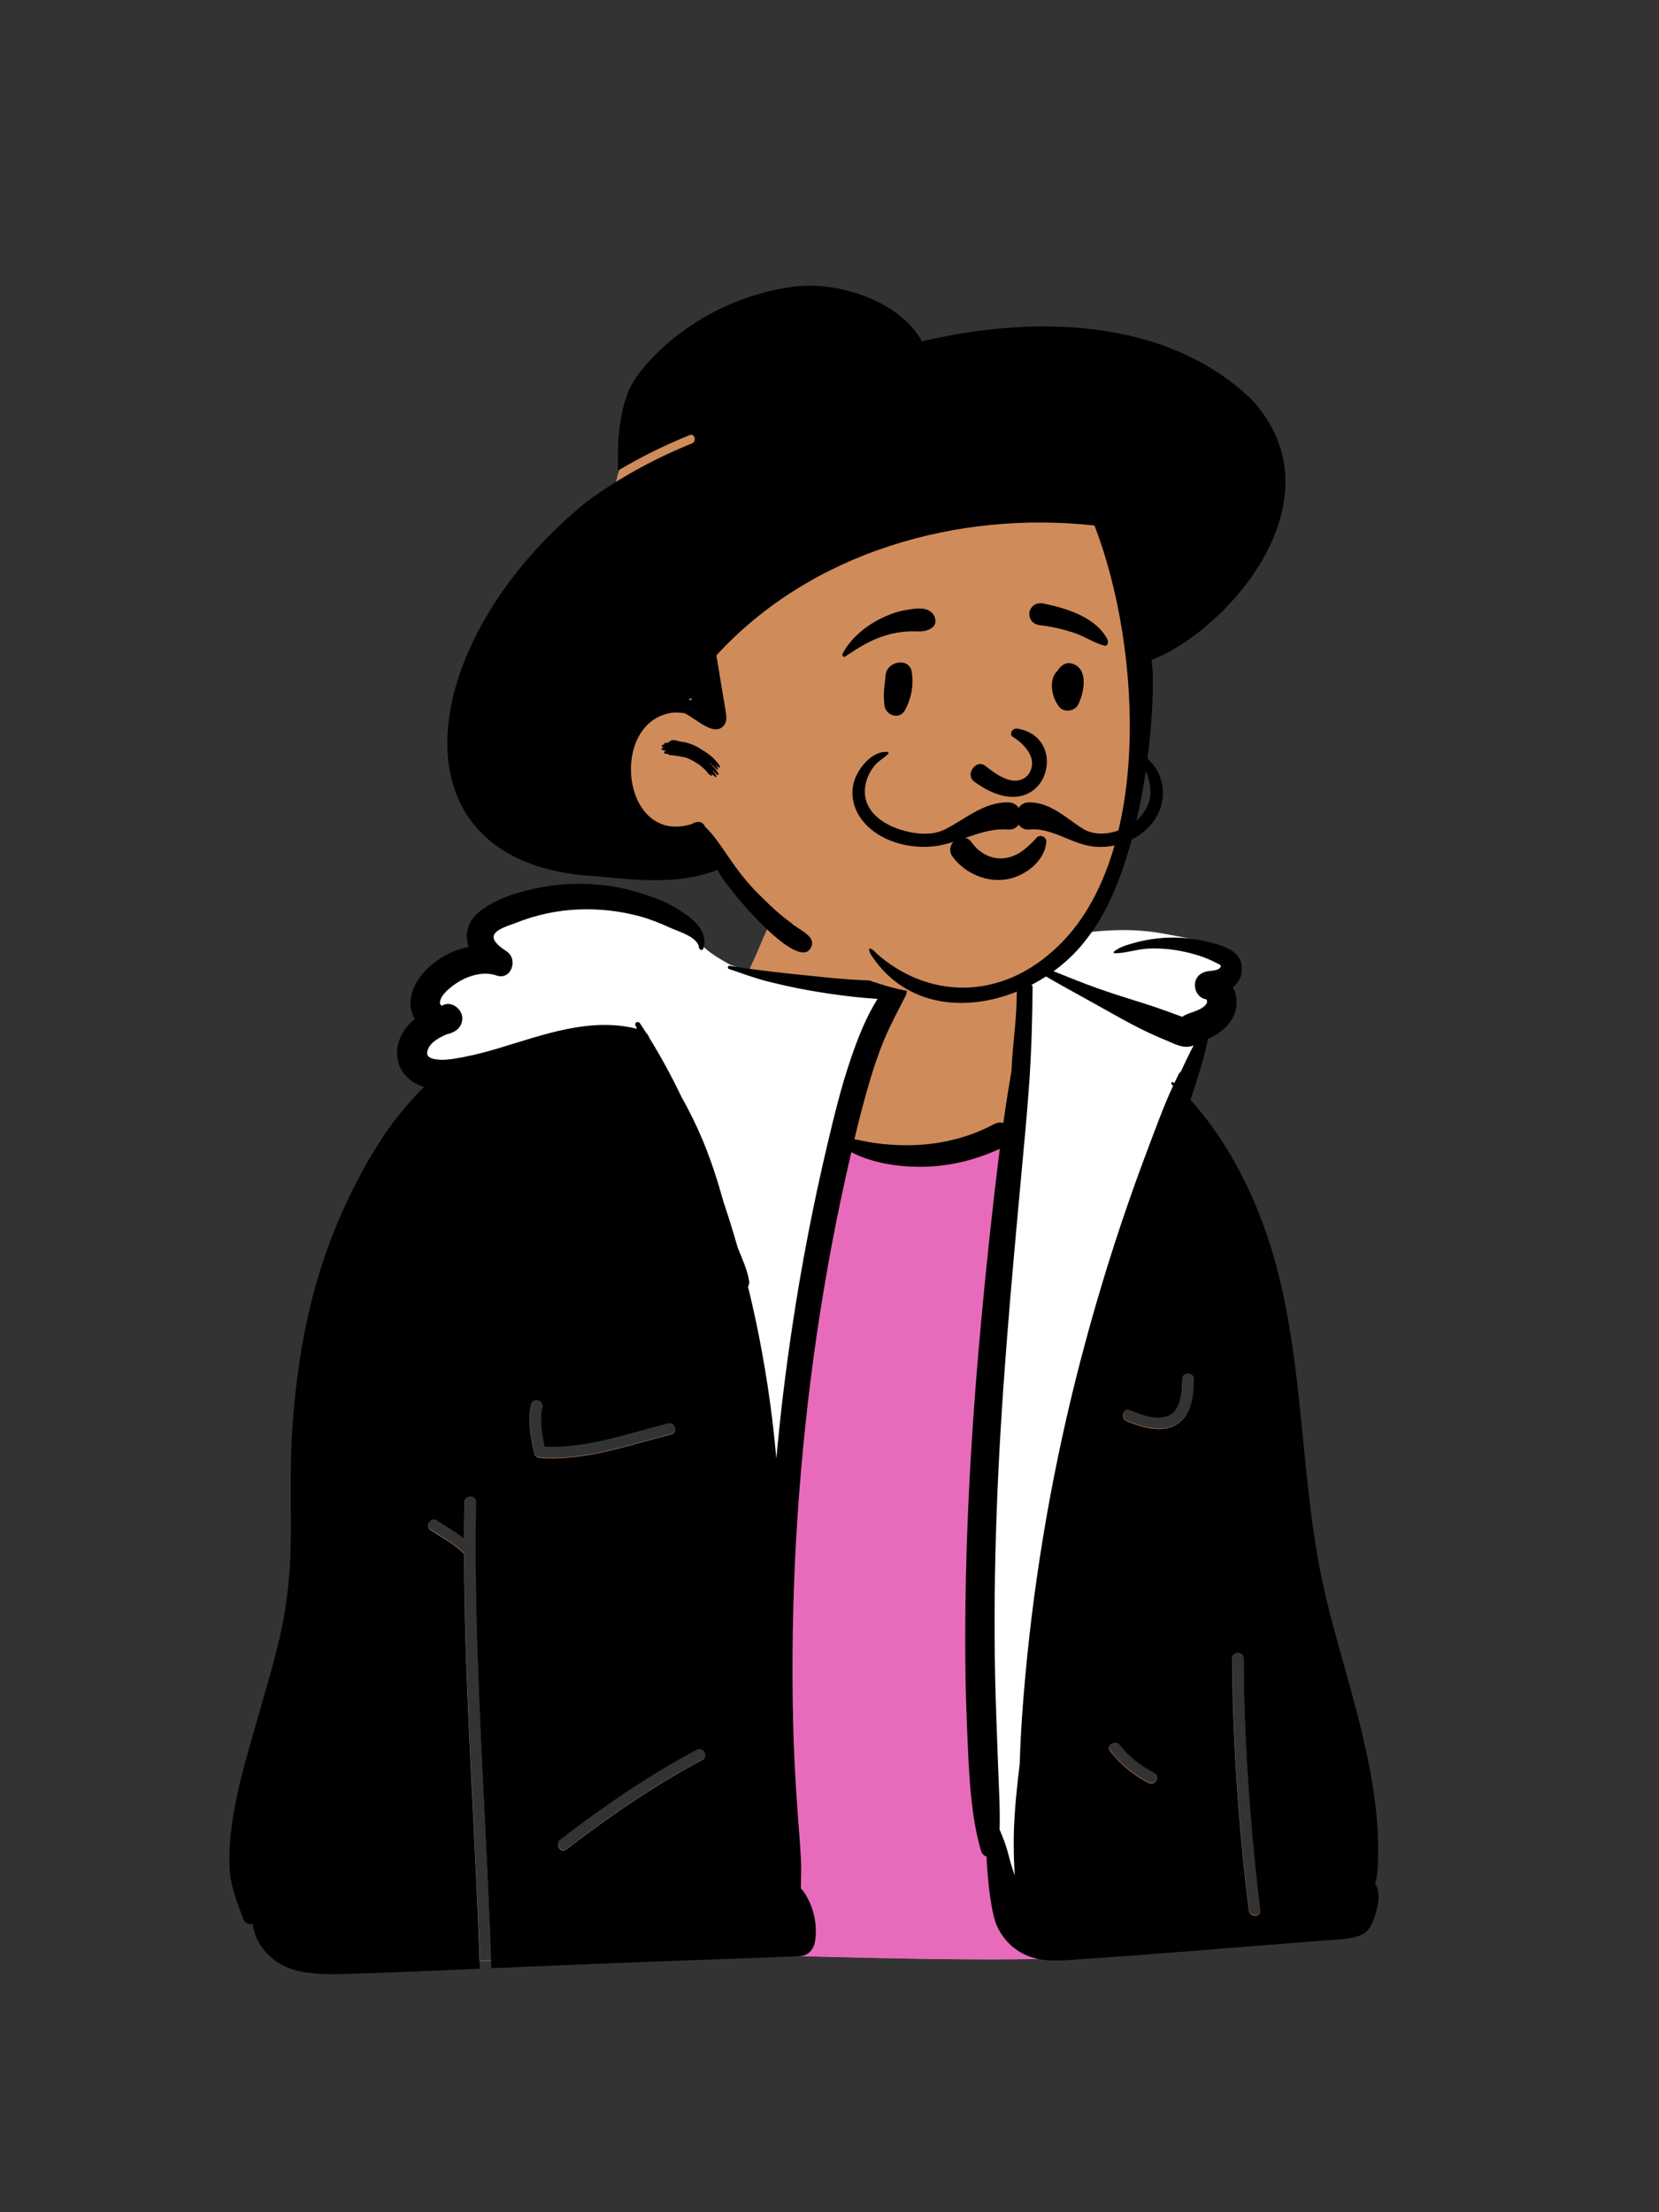 <svg width="36" height="48" viewBox="0 0 36 48" fill="none" xmlns="http://www.w3.org/2000/svg">
<rect x="0" y="0" width="36" height="48" fill="#333333" stroke="none"/>
<path fill-rule="evenodd" clip-rule="evenodd" d="M17.302 18.965C17.989 18.486 20.217 18.847 21.135 18.965C21.618 19.027 21.903 19.654 22.156 20.606C23.479 20.281 25.214 19.974 26.461 20.853C26.846 21.189 26.918 21.76 26.474 22.079C26.329 22.177 26.05 22.26 26.006 22.344C25.827 22.799 25.628 23.4 25.66 23.884C26.227 28.963 27.365 34.055 28.166 39.101L28.187 39.292C28.281 40.151 28.357 41.164 27.774 41.847C27.382 42.18 26.824 42.134 26.345 42.23C21.829 42.835 17.269 42.257 12.735 42.441C11.962 42.485 11.185 42.541 10.411 42.547L10.411 42.538C10.494 42.537 10.578 42.536 10.661 42.534C10.576 40.011 10.399 37.492 10.342 34.968C10.324 34.172 10.319 33.376 10.334 32.581C10.338 32.419 10.087 32.419 10.084 32.581C10.079 32.845 10.076 33.109 10.075 33.373C9.888 33.225 9.679 33.109 9.479 32.977C9.344 32.889 9.218 33.106 9.353 33.194C9.59 33.349 9.843 33.48 10.049 33.679C10.057 33.687 10.066 33.694 10.074 33.699C10.079 36.235 10.253 38.769 10.363 41.301C10.379 41.676 10.394 42.051 10.407 42.426L10.411 42.547C9.572 42.553 8.737 42.5 7.912 42.308C7.772 42.502 7.448 42.541 7.283 42.29C7.2 42.195 7.184 42.034 7.056 41.998C7.021 41.971 7.074 41.952 7.099 41.965C5.97 38.729 7 32.7 7.91 29.386C8.308 27.677 9.265 26.095 9.365 24.326C9.375 23.492 8.777 22.488 9.535 21.818C9.423 21.205 10.002 20.695 10.586 20.655C11.306 18.057 14.489 21.087 16.212 21.117C16.449 20.724 16.974 19.194 17.302 18.965ZM26.992 35.971C26.992 35.81 26.742 35.81 26.742 35.971C26.744 37.685 26.891 39.738 27.102 41.438C27.122 41.596 27.373 41.597 27.353 41.438C27.141 39.738 26.994 37.685 26.992 35.971ZM15.248 38.172C15.39 38.095 15.264 37.879 15.122 37.955C14.078 38.514 13.103 39.182 12.165 39.903C12.039 40 12.164 40.218 12.291 40.119C13.229 39.399 14.204 38.731 15.248 38.172ZM24.304 37.852C24.205 37.733 23.994 37.856 24.091 37.982C24.317 38.276 24.599 38.507 24.929 38.676C25.07 38.749 25.196 38.539 25.06 38.463L25.055 38.46C24.774 38.316 24.52 38.124 24.323 37.876L24.304 37.852ZM11.772 30.522C11.807 30.365 11.566 30.298 11.531 30.455C11.457 30.786 11.511 31.139 11.587 31.467L11.592 31.488L11.603 31.532C11.617 31.588 11.669 31.62 11.723 31.624C12.645 31.692 13.556 31.379 14.439 31.148L14.504 31.131L14.569 31.114C14.725 31.075 14.659 30.833 14.503 30.873L14.433 30.891C13.584 31.109 12.71 31.418 11.824 31.379L11.815 31.338C11.756 31.079 11.715 30.801 11.768 30.542L11.772 30.522ZM25.911 29.912C25.912 29.75 25.662 29.75 25.66 29.912L25.66 29.943C25.657 30.197 25.636 30.558 25.387 30.693C25.166 30.813 24.872 30.723 24.637 30.631L24.59 30.612L24.521 30.584C24.372 30.523 24.307 30.765 24.454 30.826L24.491 30.841C24.81 30.968 25.22 31.09 25.534 30.897C25.842 30.709 25.901 30.309 25.91 29.974L25.91 29.948L25.911 29.912Z" fill="#D08B5B"/>
<path fill-rule="evenodd" clip-rule="evenodd" d="M25.216 20.252L25.242 20.256L25.95 20.388L25.231 20.442C25.198 20.445 25.165 20.448 25.131 20.452C25.062 20.459 24.994 20.469 24.928 20.48L24.885 20.488L24.903 20.487C25.166 20.475 25.428 20.497 25.687 20.551C25.943 20.605 26.169 20.677 26.372 20.777L26.397 20.789L26.428 20.805L26.443 20.812L26.455 20.817C26.51 20.843 26.533 20.856 26.556 20.888C26.603 20.951 26.583 21.023 26.523 21.077C26.478 21.117 26.42 21.137 26.344 21.149C26.333 21.151 26.321 21.152 26.309 21.154L26.241 21.16C26.116 21.173 26.033 21.241 26.02 21.347C26.008 21.45 26.068 21.555 26.155 21.581L26.162 21.583L26.17 21.584C26.181 21.587 26.191 21.59 26.201 21.593L26.208 21.596L26.224 21.602L26.224 21.603L26.225 21.603L26.24 21.609L26.244 21.617L26.246 21.619C26.255 21.626 26.259 21.631 26.264 21.642L26.27 21.652L26.274 21.666L26.275 21.671L26.276 21.674L26.276 21.676L26.28 21.702L26.281 21.711L26.281 21.716L26.281 22.118L26.178 21.912L26.175 21.915C26.125 21.955 26.061 21.988 25.98 22.02L25.963 22.027L25.92 22.043L25.835 22.073L25.816 22.08L25.799 22.087C25.785 22.092 25.773 22.097 25.762 22.102C25.746 22.11 25.732 22.118 25.72 22.127L25.712 22.133L25.672 22.167L25.571 22.132C25.559 22.128 25.549 22.124 25.538 22.12L25.441 22.084L25.357 22.053C25.249 22.013 25.152 21.979 25.057 21.947L24.942 21.909L24.858 21.881C24.829 21.872 24.799 21.862 24.765 21.851L24.291 21.701L24.2 21.672C24.148 21.656 24.102 21.641 24.055 21.625L23.966 21.595L23.881 21.565C23.602 21.468 23.335 21.365 22.859 21.173L22.962 21.231L23.039 21.275C23.131 21.326 23.231 21.382 23.344 21.445L23.855 21.727L23.958 21.785L24.187 21.913L24.308 21.981C24.524 22.101 24.678 22.183 24.842 22.263C24.969 22.325 25.099 22.384 25.235 22.442L25.286 22.464L25.365 22.496L25.427 22.523L25.468 22.541L25.496 22.553C25.644 22.615 25.731 22.631 25.827 22.606L25.834 22.604L25.84 22.602L26.028 22.53L25.963 22.72C25.956 22.742 25.948 22.764 25.941 22.786L25.928 22.826L25.917 22.847C25.854 22.973 25.792 23.101 25.729 23.236L25.696 23.309L25.676 23.324C25.669 23.329 25.663 23.337 25.657 23.347C25.633 23.396 25.608 23.444 25.585 23.492L25.561 23.544L25.535 23.598C25.425 23.837 25.325 24.081 25.194 24.422L25.023 24.876L24.997 24.944C24.787 25.5 24.588 26.057 24.402 26.615C24.034 27.716 23.708 28.834 23.426 29.965C22.859 32.236 22.481 34.541 22.296 36.862C22.261 37.299 22.236 37.734 22.22 38.168L22.217 38.281L22.205 38.38C22.195 38.459 22.186 38.535 22.178 38.61L22.173 38.654C22.113 39.207 22.084 39.641 22.087 40.057C22.089 40.264 22.095 40.456 22.107 40.642L22.11 40.684L22.156 41.366L21.927 40.722C21.911 40.677 21.895 40.63 21.878 40.576L21.856 40.508L21.845 40.473C21.835 40.441 21.826 40.409 21.815 40.366L21.774 40.213L21.764 40.176C21.754 40.138 21.745 40.109 21.735 40.078L21.723 40.041L21.714 40.016C21.698 39.971 21.678 39.922 21.648 39.849L21.602 39.736L21.592 39.713V39.694L21.594 39.634C21.597 39.489 21.596 39.336 21.592 39.165L21.588 39.031L21.584 38.916C21.584 38.904 21.583 38.892 21.583 38.879L21.561 38.362L21.52 37.214L21.513 37.02C21.509 36.876 21.505 36.745 21.502 36.618L21.499 36.502L21.498 36.462C21.473 35.323 21.482 34.151 21.524 32.932L21.528 32.814L21.532 32.697C21.603 30.804 21.725 29.192 22.015 26.019L22.063 25.494L22.135 24.717L22.152 24.534C22.185 24.163 22.209 23.873 22.229 23.59L22.238 23.463C22.272 22.962 22.293 22.441 22.303 21.87L22.305 21.767L22.26 21.924L22.221 21.402C22.209 21.244 22.189 21.097 22.159 20.961L22.153 20.932L22.14 20.877L22.13 20.84C22.113 20.778 22.219 20.491 22.219 20.491L22.278 20.477L22.35 20.46C23.499 20.192 24.393 20.104 25.216 20.252ZM13.895 19.787L13.93 19.797L13.952 19.803C14.127 19.853 14.314 19.925 14.529 20.02L14.591 20.048C14.618 20.06 14.777 20.123 14.84 20.15L14.851 20.155C15.084 20.257 15.224 20.365 15.254 20.523L15.256 20.534C15.324 20.599 15.403 20.662 15.493 20.722L15.516 20.737L15.537 20.751C15.634 20.813 15.725 20.867 15.811 20.914L15.834 20.926L15.851 20.935L16.005 20.988L16.197 21.055L16.235 21.068C16.435 21.136 16.553 21.171 16.694 21.206L16.773 21.225C17.073 21.298 17.339 21.355 17.595 21.399C17.856 21.445 18.123 21.484 18.4 21.519L18.494 21.53C18.586 21.541 18.677 21.549 18.817 21.56L19.045 21.578L19.199 21.59L19.117 21.721C18.902 22.064 18.737 22.447 18.551 22.987L18.531 23.048C18.363 23.545 18.244 23.993 18.041 24.852C17.733 26.156 17.479 27.472 17.28 28.795C17.143 29.707 17.032 30.617 16.948 31.524L16.936 31.653L16.749 31.653C16.724 31.374 16.694 31.087 16.657 30.786C16.541 29.846 16.375 28.923 16.157 28.023L16.137 27.939L16.128 27.902L16.146 27.87C16.157 27.85 16.162 27.828 16.159 27.809C16.136 27.667 16.094 27.538 16.015 27.342L15.934 27.146L15.915 27.101L15.914 27.096C15.828 26.794 15.736 26.496 15.639 26.201L15.606 26.102L15.605 26.098C15.463 25.592 15.324 25.174 15.161 24.783C15.033 24.477 14.887 24.178 14.726 23.885L14.695 23.83L14.692 23.825C14.487 23.398 14.268 22.994 14.037 22.616L13.999 22.556L13.996 22.546C13.988 22.523 13.976 22.503 13.96 22.486L13.954 22.479L13.946 22.472L13.929 22.445L13.794 22.411C13.412 22.315 13.014 22.307 12.57 22.373L12.541 22.378L12.511 22.383C12.185 22.436 11.905 22.508 11.397 22.662L10.897 22.815L10.826 22.837L10.758 22.857C10.515 22.927 10.301 22.981 10.094 23.021L10.066 23.027L9.989 23.041L9.951 23.048C9.723 23.089 9.563 23.1 9.412 23.071L9.398 23.068L9.381 23.064L9.366 23.061C9.189 23.014 9.124 22.886 9.205 22.707C9.273 22.56 9.418 22.455 9.633 22.363L9.664 22.35L9.671 22.347L9.68 22.346C9.731 22.334 9.779 22.315 9.826 22.287C9.92 22.23 9.959 22.112 9.916 22.015C9.873 21.916 9.753 21.85 9.669 21.884L9.606 21.909L9.538 21.936L9.495 21.875C9.493 21.872 9.49 21.868 9.488 21.864L9.485 21.858L9.483 21.854L9.478 21.85L9.473 21.845C9.46 21.83 9.453 21.815 9.449 21.799C9.448 21.794 9.447 21.788 9.447 21.783L9.447 21.777C9.447 21.766 9.447 21.758 9.451 21.726C9.466 21.591 9.554 21.482 9.708 21.357L9.732 21.337L9.74 21.331C10.033 21.098 10.404 20.979 10.72 21.052C10.736 21.056 10.751 21.06 10.766 21.064L10.782 21.069L10.8 21.075C10.897 21.109 10.973 21.067 11.009 20.975C11.044 20.882 11.02 20.779 10.945 20.724L10.938 20.719L10.915 20.703L10.888 20.685L10.858 20.664L10.845 20.654L10.825 20.64C10.674 20.525 10.591 20.418 10.615 20.292L10.617 20.284L10.619 20.274L10.623 20.266L10.636 20.238L10.649 20.211L10.653 20.204L10.658 20.197C10.71 20.127 10.797 20.074 10.922 20.022L10.936 20.016C10.989 19.995 11.134 19.944 11.156 19.936L11.158 19.935C11.589 19.76 12.058 19.659 12.529 19.638C12.992 19.618 13.456 19.668 13.895 19.787Z" fill="white"/>
<path d="M21.977 24.612L21.971 24.655L21.966 24.697C21.813 25.919 21.683 27.455 21.571 28.68C21.346 31.123 21.208 33.576 21.227 36.029C21.233 36.664 21.255 37.296 21.285 37.93L21.291 38.065C21.324 38.756 21.374 39.485 21.567 40.151C21.588 40.225 21.635 40.267 21.689 40.283C21.692 40.36 21.696 40.438 21.701 40.515L21.705 40.573C21.728 40.884 21.791 41.532 21.927 41.814C22.059 42.09 22.28 42.308 22.561 42.428C22.64 42.462 22.721 42.486 22.802 42.503C21.093 42.538 18.849 42.483 17.137 42.441C17.315 42.413 17.416 42.273 17.44 42.093C17.487 41.733 17.398 41.361 17.199 41.058C17.178 41.027 17.154 40.999 17.126 40.975L17.131 40.776C17.134 40.627 17.136 40.477 17.128 40.328C17.11 39.998 17.082 39.669 17.058 39.34C17.01 38.681 16.973 38.02 16.958 37.36C16.928 36.038 16.95 34.716 17.025 33.396C17.175 30.76 17.524 27.828 18.095 25.25C18.137 25.062 18.179 24.874 18.222 24.686C18.666 24.917 19.457 25 19.942 25.003C20.551 25.007 21.427 24.867 21.977 24.612Z" fill="#E86BBB"/>
<path fill-rule="evenodd" clip-rule="evenodd" d="M27.099 41.447C26.887 39.748 26.74 37.695 26.738 35.981C26.738 35.82 26.988 35.82 26.989 35.981C26.99 37.695 27.137 39.748 27.349 41.447C27.369 41.607 27.118 41.605 27.099 41.447ZM25.531 30.907C25.204 31.107 24.774 30.968 24.45 30.835C24.303 30.775 24.368 30.533 24.517 30.594C24.763 30.695 25.123 30.843 25.383 30.703C25.643 30.562 25.654 30.176 25.657 29.921C25.658 29.76 25.908 29.76 25.907 29.921C25.904 30.268 25.858 30.706 25.531 30.907ZM24.925 38.686C24.595 38.517 24.314 38.286 24.087 37.992C23.989 37.864 24.206 37.74 24.303 37.866C24.503 38.124 24.763 38.322 25.052 38.47C25.195 38.544 25.068 38.76 24.925 38.686ZM23.339 29.944C22.773 32.214 22.393 34.524 22.207 36.856C22.169 37.33 22.142 37.803 22.127 38.276C22.112 38.399 22.098 38.523 22.084 38.646C22.033 39.114 21.994 39.59 21.998 40.06C21.999 40.272 22.006 40.482 22.02 40.693C21.995 40.622 21.972 40.552 21.95 40.481C21.904 40.337 21.873 40.187 21.826 40.044C21.787 39.925 21.737 39.812 21.691 39.697V39.696C21.705 39.226 21.673 38.751 21.657 38.282C21.636 37.675 21.61 37.069 21.596 36.462C21.569 35.248 21.583 34.033 21.627 32.819C21.714 30.374 21.937 27.94 22.161 25.505C22.223 24.827 22.29 24.15 22.336 23.472C22.383 22.786 22.402 22.099 22.407 21.412C22.407 21.362 22.332 21.349 22.319 21.397C22.306 21.234 22.285 21.071 22.249 20.913C22.789 21.258 23.358 21.555 23.916 21.869C24.21 22.034 24.503 22.201 24.805 22.349C24.972 22.431 25.14 22.506 25.312 22.576C25.489 22.65 25.659 22.75 25.855 22.699C25.872 22.695 25.888 22.689 25.903 22.681C25.881 22.723 25.859 22.765 25.837 22.807C25.764 22.954 25.693 23.102 25.625 23.25C25.607 23.264 25.591 23.282 25.578 23.306C25.545 23.371 25.513 23.437 25.482 23.503C25.475 23.497 25.469 23.491 25.463 23.485C25.436 23.46 25.4 23.498 25.423 23.525C25.434 23.537 25.444 23.549 25.455 23.561C25.251 24 25.085 24.462 24.914 24.913C24.704 25.467 24.505 26.026 24.317 26.588C23.948 27.693 23.622 28.813 23.339 29.944ZM15.244 38.181C14.201 38.74 13.226 39.408 12.288 40.129C12.16 40.227 12.035 40.01 12.161 39.913C13.099 39.192 14.074 38.524 15.118 37.965C15.26 37.889 15.386 38.105 15.244 38.181ZM11.72 31.634C11.665 31.63 11.613 31.598 11.599 31.542C11.514 31.195 11.448 30.818 11.527 30.465C11.562 30.308 11.803 30.375 11.768 30.532C11.706 30.81 11.756 31.111 11.82 31.389C12.73 31.429 13.628 31.102 14.499 30.883C14.655 30.843 14.722 31.085 14.565 31.124C13.642 31.357 12.686 31.705 11.72 31.634ZM29.839 40.869C29.84 40.867 29.841 40.864 29.841 40.862C29.895 40.7 29.896 40.512 29.902 40.342C29.912 40.039 29.901 39.736 29.874 39.434C29.817 38.8 29.692 38.175 29.544 37.556C29.251 36.33 28.837 35.137 28.612 33.895C28.17 31.455 28.275 28.915 27.408 26.562C27.048 25.584 26.534 24.644 25.834 23.867C25.885 23.711 25.935 23.556 25.984 23.399C26.068 23.128 26.155 22.847 26.207 22.567C26.209 22.56 26.21 22.552 26.211 22.544C26.509 22.416 26.779 22.174 26.826 21.852C26.846 21.713 26.823 21.559 26.763 21.424C26.885 21.311 26.964 21.164 26.945 20.967C26.91 20.595 26.477 20.5 26.175 20.427C25.832 20.345 25.476 20.322 25.125 20.361C24.948 20.38 24.773 20.413 24.602 20.462C24.453 20.504 24.291 20.547 24.172 20.649C24.158 20.661 24.169 20.684 24.186 20.684C24.428 20.684 24.668 20.595 24.912 20.583C25.167 20.571 25.422 20.592 25.672 20.645C25.917 20.696 26.161 20.771 26.384 20.888C26.447 20.921 26.538 20.943 26.465 21.009C26.411 21.058 26.305 21.062 26.236 21.069C26.083 21.085 25.951 21.174 25.931 21.338C25.914 21.482 26 21.646 26.154 21.678C26.162 21.68 26.17 21.682 26.177 21.685C26.181 21.693 26.187 21.7 26.186 21.689C26.186 21.689 26.187 21.689 26.187 21.689C26.191 21.712 26.192 21.721 26.192 21.722C26.191 21.721 26.189 21.713 26.188 21.706C26.189 21.712 26.191 21.721 26.193 21.735C26.19 21.72 26.193 21.756 26.19 21.762C26.108 21.912 25.868 21.954 25.728 22.019C25.7 22.031 25.677 22.046 25.657 22.063C25.624 22.051 25.59 22.04 25.556 22.027C25.388 21.964 25.22 21.903 25.05 21.846C24.721 21.736 24.388 21.638 24.06 21.528C23.437 21.32 22.836 21.056 22.225 20.817C22.206 20.745 22.183 20.675 22.157 20.607C22.151 20.592 22.126 20.587 22.123 20.607C22.113 20.667 22.106 20.728 22.1 20.79C22.097 20.795 22.097 20.802 22.098 20.808C22.062 21.165 22.072 21.53 22.054 21.887C22.031 22.331 21.968 22.773 21.95 23.218V23.226C21.885 23.605 21.825 23.986 21.771 24.369C21.711 24.35 21.642 24.354 21.571 24.392C21.071 24.659 20.509 24.808 19.943 24.841C19.658 24.857 19.376 24.848 19.093 24.815C18.907 24.794 18.724 24.755 18.54 24.718C18.637 24.312 18.74 23.909 18.858 23.509C18.954 23.181 19.062 22.854 19.195 22.538C19.329 22.219 19.497 21.914 19.652 21.605C19.724 21.462 19.639 21.243 19.453 21.258C19.398 21.262 19.343 21.266 19.288 21.268C18.748 21.294 18.188 21.234 17.656 21.18C17.05 21.119 16.436 21.055 15.836 20.956C15.792 20.948 15.774 21.009 15.817 21.024C16.102 21.119 16.384 21.228 16.676 21.299C16.976 21.374 17.278 21.441 17.583 21.494C17.875 21.545 18.169 21.587 18.463 21.622C18.655 21.646 18.849 21.658 19.042 21.674C18.782 22.089 18.602 22.558 18.446 23.02C18.246 23.613 18.098 24.224 17.954 24.833C17.645 26.138 17.391 27.456 17.192 28.783C17.049 29.734 16.933 30.689 16.847 31.647C16.821 31.356 16.79 31.066 16.755 30.776C16.636 29.815 16.463 28.86 16.232 27.919C16.253 27.882 16.263 27.839 16.256 27.797C16.214 27.538 16.105 27.313 16.009 27.073C15.913 26.738 15.81 26.405 15.699 26.075C15.574 25.625 15.432 25.182 15.252 24.749C15.114 24.419 14.956 24.098 14.781 23.787C14.572 23.351 14.342 22.925 14.089 22.517C14.076 22.48 14.055 22.444 14.024 22.414C13.978 22.342 13.932 22.27 13.884 22.199C13.853 22.153 13.764 22.181 13.788 22.24C13.799 22.267 13.81 22.295 13.821 22.322C12.792 22.065 11.783 22.458 10.803 22.749C10.556 22.822 10.306 22.889 10.053 22.937C9.853 22.974 9.621 23.02 9.422 22.979C9.289 22.951 9.231 22.891 9.295 22.748C9.362 22.601 9.545 22.505 9.704 22.439C9.764 22.427 9.822 22.404 9.879 22.369C10.011 22.289 10.069 22.122 10.007 21.98C9.95 21.851 9.785 21.74 9.639 21.799C9.618 21.807 9.597 21.815 9.576 21.824C9.574 21.82 9.572 21.816 9.569 21.81C9.549 21.753 9.539 21.821 9.549 21.739C9.564 21.605 9.705 21.483 9.802 21.407C10.044 21.215 10.392 21.074 10.704 21.146C10.727 21.151 10.751 21.158 10.774 21.166C11.095 21.277 11.251 20.815 10.995 20.643C10.979 20.633 10.959 20.619 10.938 20.604C10.831 20.53 10.675 20.405 10.717 20.292C10.77 20.152 11.08 20.072 11.197 20.024C11.622 19.852 12.08 19.754 12.538 19.734C12.998 19.714 13.465 19.765 13.909 19.889C14.127 19.95 14.35 20.042 14.556 20.136C14.741 20.219 15.144 20.33 15.169 20.564C15.175 20.616 15.249 20.633 15.265 20.577C15.391 20.127 14.901 19.837 14.578 19.651C14.366 19.529 14.126 19.453 13.893 19.378C13.671 19.306 13.443 19.253 13.211 19.221C12.712 19.153 12.208 19.162 11.713 19.258C11.263 19.345 10.762 19.494 10.398 19.784C10.174 19.962 10.073 20.245 10.163 20.521C10.166 20.53 10.169 20.54 10.172 20.549C9.77 20.621 9.39 20.851 9.135 21.172C8.926 21.436 8.816 21.803 9.004 22.111C8.996 22.116 8.988 22.122 8.98 22.128C8.802 22.271 8.669 22.479 8.63 22.705C8.553 23.152 8.823 23.465 9.2 23.585C9.107 23.676 9.017 23.773 8.929 23.87C8.732 24.088 8.544 24.325 8.378 24.567C8.042 25.056 7.755 25.59 7.503 26.127C6.987 27.23 6.661 28.418 6.488 29.622C6.401 30.229 6.343 30.839 6.321 31.451C6.295 32.15 6.321 32.848 6.308 33.547C6.294 34.218 6.22 34.873 6.07 35.528C5.927 36.153 5.735 36.767 5.562 37.385C5.366 38.08 5.151 38.773 5.047 39.49C4.995 39.855 4.958 40.221 4.987 40.59C5.016 40.967 5.153 41.288 5.278 41.638C5.31 41.727 5.408 41.763 5.486 41.744C5.503 41.912 5.566 42.075 5.661 42.217C5.861 42.517 6.169 42.708 6.521 42.777C6.919 42.855 7.329 42.837 7.731 42.822C8.168 42.807 8.605 42.793 9.041 42.775C9.498 42.756 9.955 42.736 10.412 42.717C10.397 42.248 10.379 41.779 10.359 41.311C10.249 38.778 10.075 36.244 10.071 33.708C10.062 33.703 10.053 33.697 10.045 33.689C9.839 33.49 9.586 33.359 9.349 33.204C9.215 33.115 9.34 32.899 9.475 32.987C9.675 33.119 9.884 33.235 10.072 33.382C10.073 33.118 10.075 32.855 10.08 32.59C10.083 32.429 10.334 32.429 10.331 32.59C10.315 33.386 10.32 34.182 10.338 34.977C10.396 37.556 10.579 40.129 10.663 42.706C11.89 42.654 13.117 42.601 14.344 42.556C15.342 42.52 16.34 42.483 17.338 42.447C17.548 42.44 17.665 42.29 17.691 42.094C17.738 41.734 17.65 41.362 17.45 41.059C17.429 41.028 17.405 41 17.378 40.976C17.382 40.76 17.391 40.544 17.379 40.328C17.361 39.999 17.334 39.67 17.31 39.341C17.262 38.681 17.224 38.021 17.21 37.361C17.18 36.039 17.201 34.717 17.276 33.397C17.426 30.761 17.775 28.142 18.346 25.563C18.388 25.375 18.43 25.188 18.473 25C18.918 25.231 19.458 25.314 19.943 25.317C20.552 25.321 21.147 25.181 21.696 24.926C21.692 24.955 21.689 24.983 21.685 25.011C21.532 26.233 21.403 27.456 21.29 28.681C21.065 31.124 20.928 33.577 20.947 36.03C20.952 36.71 20.978 37.387 21.01 38.066C21.043 38.757 21.093 39.486 21.286 40.152C21.307 40.226 21.354 40.268 21.409 40.283C21.411 40.38 21.418 40.478 21.425 40.574C21.447 40.885 21.51 41.532 21.646 41.815C21.779 42.09 21.999 42.309 22.281 42.429C22.638 42.582 23.025 42.538 23.402 42.513C25.043 42.406 26.683 42.263 28.324 42.137C28.552 42.12 28.781 42.102 29.009 42.084C29.212 42.069 29.422 42.055 29.602 41.949C29.807 41.83 29.967 41.241 29.897 40.997C29.884 40.953 29.864 40.909 29.839 40.869Z" fill="black"/>
<path fill-rule="evenodd" clip-rule="evenodd" d="M24.717 14.503C24.704 13.802 24.691 13.086 24.587 12.392C24.485 11.713 24.205 11.099 23.724 10.606C22.703 9.558 21.223 9.302 19.846 9.068L17.49 8.667C16.771 8.545 16.005 8.349 15.279 8.523C14.921 8.608 14.617 8.807 14.339 9.042C14.072 9.268 13.784 9.511 13.602 9.816C13.421 10.121 13.358 10.477 13.299 10.822C13.233 11.211 13.181 11.603 13.144 11.996C13.07 12.783 13.06 13.576 13.114 14.365C13.14 14.748 13.181 15.129 13.233 15.509C13.26 15.697 13.289 15.885 13.322 16.072C13.332 16.127 13.34 16.189 13.35 16.25C13.275 16.462 13.233 16.681 13.236 16.9C13.247 17.544 13.788 17.949 14.335 18.166C14.651 18.292 14.982 18.378 15.293 18.519C15.621 18.667 15.844 18.907 16.067 19.181C16.494 19.704 16.976 20.174 17.526 20.566C18.692 21.397 20.169 21.79 21.584 21.491C21.924 21.42 22.266 21.309 22.572 21.141C22.894 20.965 23.136 20.708 23.339 20.405C23.717 19.843 23.988 19.21 24.193 18.565C24.402 17.908 24.55 17.249 24.631 16.564C24.712 15.881 24.729 15.191 24.717 14.503Z" fill="#D08B5B"/>
<path fill-rule="evenodd" clip-rule="evenodd" d="M17.2 6.223C18.175 6.089 19.52 6.526 20.006 7.407C22.323 6.859 25.247 6.841 27.157 8.664C29.15 10.827 26.646 13.679 24.986 14.322C25.107 14.911 24.919 18.684 23.585 20.366C22.527 21.792 20.062 22.45 18.922 20.747L18.913 20.733C18.791 20.537 18.896 20.543 19.022 20.689C20.138 21.674 21.657 21.691 22.827 20.651C25.02 18.753 24.793 14.096 23.75 11.402C20.779 11.075 17.598 11.978 15.546 14.22L15.684 15.058C15.708 15.2 15.735 15.343 15.755 15.486C15.768 15.578 15.77 15.669 15.706 15.743C15.497 15.989 15.144 15.62 14.854 15.474C14.768 15.462 14.682 15.457 14.598 15.463C13.203 15.643 13.478 18.355 15.011 17.88C15.14 17.8 15.251 17.824 15.301 17.941C15.666 18.276 15.907 18.875 16.514 19.451C16.728 19.667 16.923 19.848 17.164 20.022C17.305 20.165 17.733 20.311 17.597 20.557C17.341 21.116 15.832 19.361 15.565 18.875C14.729 19.206 13.802 19.094 12.935 19.013C8.364 18.775 8.974 13.944 12.721 10.894C13.427 10.373 14.205 9.949 15.014 9.622C15.124 9.577 15.076 9.395 14.964 9.441C14.429 9.657 13.907 9.914 13.409 10.212L13.409 10.034C13.408 9.734 13.413 9.422 13.465 9.148C13.491 8.958 13.534 8.755 13.602 8.602C13.685 8.134 14.988 6.528 17.2 6.223ZM14.537 16.086C14.608 16.018 14.739 16.099 14.802 16.096C14.963 16.119 15.116 16.187 15.235 16.271C15.313 16.315 15.368 16.356 15.415 16.394L15.416 16.394C15.415 16.394 15.415 16.394 15.415 16.394L15.419 16.397C15.486 16.445 15.731 16.714 15.576 16.642C15.565 16.627 15.553 16.612 15.541 16.598C15.54 16.6 15.538 16.602 15.536 16.604L15.544 16.617C15.676 16.815 15.449 16.606 15.414 16.55C15.412 16.552 15.41 16.553 15.408 16.554L15.454 16.609C15.46 16.617 15.465 16.623 15.47 16.629L15.479 16.638C15.632 16.788 15.636 16.923 15.459 16.701C15.466 16.712 15.472 16.723 15.473 16.733L15.483 16.746C15.622 16.926 15.509 16.862 15.44 16.785L15.434 16.779L15.435 16.78C15.5 16.88 15.372 16.81 15.35 16.757L15.349 16.755C15.324 16.735 15.309 16.712 15.304 16.706L15.303 16.705C15.183 16.583 15.01 16.479 14.863 16.431C14.842 16.427 14.82 16.424 14.798 16.422C14.71 16.402 14.62 16.389 14.53 16.381C14.519 16.38 14.508 16.372 14.499 16.361C14.363 16.357 14.405 16.3 14.462 16.29L14.463 16.29L14.451 16.289C14.364 16.28 14.304 16.249 14.392 16.229L14.404 16.227C14.402 16.225 14.401 16.223 14.4 16.221C14.324 16.212 14.373 16.138 14.416 16.156C14.398 16.098 14.479 16.127 14.489 16.119C14.497 16.11 14.506 16.102 14.512 16.102C14.536 16.085 14.524 16.086 14.537 16.086ZM15.002 15.144L14.984 15.155C14.97 15.163 14.955 15.169 14.94 15.172C14.961 15.181 14.982 15.191 15.002 15.201C15.002 15.188 15.002 15.176 15.002 15.163L15.002 15.144Z" fill="black"/>
<path fill-rule="evenodd" clip-rule="evenodd" d="M21.209 19.003C20.998 18.918 20.81 18.774 20.673 18.591C20.625 18.528 20.613 18.461 20.623 18.399C20.634 18.33 20.675 18.267 20.731 18.225C20.787 18.183 20.857 18.163 20.924 18.173C20.983 18.182 21.041 18.215 21.088 18.281L21.097 18.295C21.179 18.405 21.285 18.496 21.406 18.554C21.523 18.61 21.654 18.637 21.789 18.621C22.046 18.592 22.224 18.453 22.412 18.264C22.436 18.24 22.459 18.215 22.483 18.19C22.497 18.168 22.518 18.153 22.541 18.145C22.566 18.137 22.595 18.137 22.621 18.147C22.647 18.155 22.669 18.172 22.684 18.195C22.699 18.216 22.707 18.242 22.704 18.272C22.687 18.468 22.585 18.643 22.439 18.78C22.278 18.933 22.064 19.038 21.862 19.076C21.64 19.116 21.413 19.087 21.209 19.003ZM21.967 15.98C22.203 16.124 22.563 16.459 22.309 16.815C22.01 17.129 21.579 16.769 21.366 16.606C21.169 16.48 20.948 16.805 21.131 16.952C22.665 18.088 23.288 16.018 22.086 15.811C21.954 15.788 21.905 15.935 21.967 15.98ZM19.217 14.658C19.243 14.334 19.737 14.26 19.786 14.581C19.83 14.868 19.778 15.133 19.649 15.391C19.525 15.639 19.214 15.523 19.191 15.298C19.159 14.996 19.201 14.86 19.217 14.658ZM22.975 14.514C23.044 14.424 23.143 14.363 23.262 14.398C23.634 14.506 23.525 15.035 23.394 15.292C23.323 15.431 23.093 15.467 22.99 15.344C22.821 15.143 22.74 14.743 22.955 14.545C22.96 14.535 22.967 14.525 22.975 14.514ZM19.643 13.239L19.702 13.229C19.884 13.197 20.11 13.167 20.239 13.313C20.307 13.391 20.33 13.535 20.239 13.609C20.077 13.74 19.899 13.689 19.706 13.7C19.547 13.709 19.394 13.736 19.24 13.78C18.904 13.876 18.63 14.052 18.342 14.244C18.304 14.27 18.266 14.221 18.284 14.186C18.45 13.861 18.771 13.594 19.093 13.431C19.265 13.344 19.453 13.272 19.643 13.239ZM22.636 13.094L22.681 13.103C23.17 13.205 23.806 13.409 24.038 13.89C24.047 13.958 24.037 13.973 24.03 13.982L24.027 13.986C24.021 13.994 24.016 14.005 23.987 14.014C23.978 14.012 23.97 14.01 23.962 14.008C23.856 13.98 23.771 13.942 23.69 13.902L23.602 13.859C23.5 13.808 23.396 13.76 23.287 13.724C23.053 13.648 22.813 13.594 22.569 13.566C22.516 13.559 22.465 13.542 22.425 13.511C22.387 13.482 22.358 13.442 22.345 13.388C22.327 13.319 22.332 13.267 22.369 13.204C22.397 13.158 22.437 13.125 22.483 13.106C22.53 13.087 22.583 13.083 22.636 13.094Z" fill="black"/>
<path fill-rule="evenodd" clip-rule="evenodd" d="M25.048 16.626C24.944 16.486 24.758 16.304 24.569 16.314C24.545 16.315 24.536 16.341 24.55 16.359C24.612 16.434 24.696 16.488 24.758 16.564C24.831 16.655 24.884 16.765 24.919 16.876C24.968 17.038 24.982 17.22 24.938 17.384C24.859 17.674 24.612 17.886 24.341 17.994C24.074 18.101 23.752 18.138 23.498 17.981C23.125 17.749 22.808 17.415 22.339 17.408C22.229 17.407 22.151 17.457 22.105 17.529C22.059 17.459 21.983 17.41 21.875 17.409C21.349 17.403 20.956 17.766 20.514 17.992C20.216 18.145 19.83 18.097 19.521 17.996C19.231 17.901 18.916 17.71 18.806 17.408C18.745 17.242 18.759 17.047 18.821 16.883C18.862 16.775 18.925 16.67 19.003 16.585C19.084 16.497 19.19 16.442 19.273 16.359C19.29 16.341 19.277 16.315 19.255 16.314C18.903 16.29 18.585 16.71 18.518 17.015C18.453 17.316 18.55 17.615 18.748 17.844C19.15 18.31 19.893 18.464 20.472 18.327C20.941 18.216 21.386 17.961 21.875 17.998C21.983 18.006 22.06 17.961 22.106 17.893C22.153 17.963 22.23 18.009 22.339 17.998C22.795 17.954 23.203 18.277 23.646 18.356C23.998 18.419 24.379 18.334 24.682 18.144C24.998 17.945 25.22 17.627 25.235 17.247C25.243 17.028 25.179 16.802 25.048 16.626Z" fill="black"/>
</svg>
